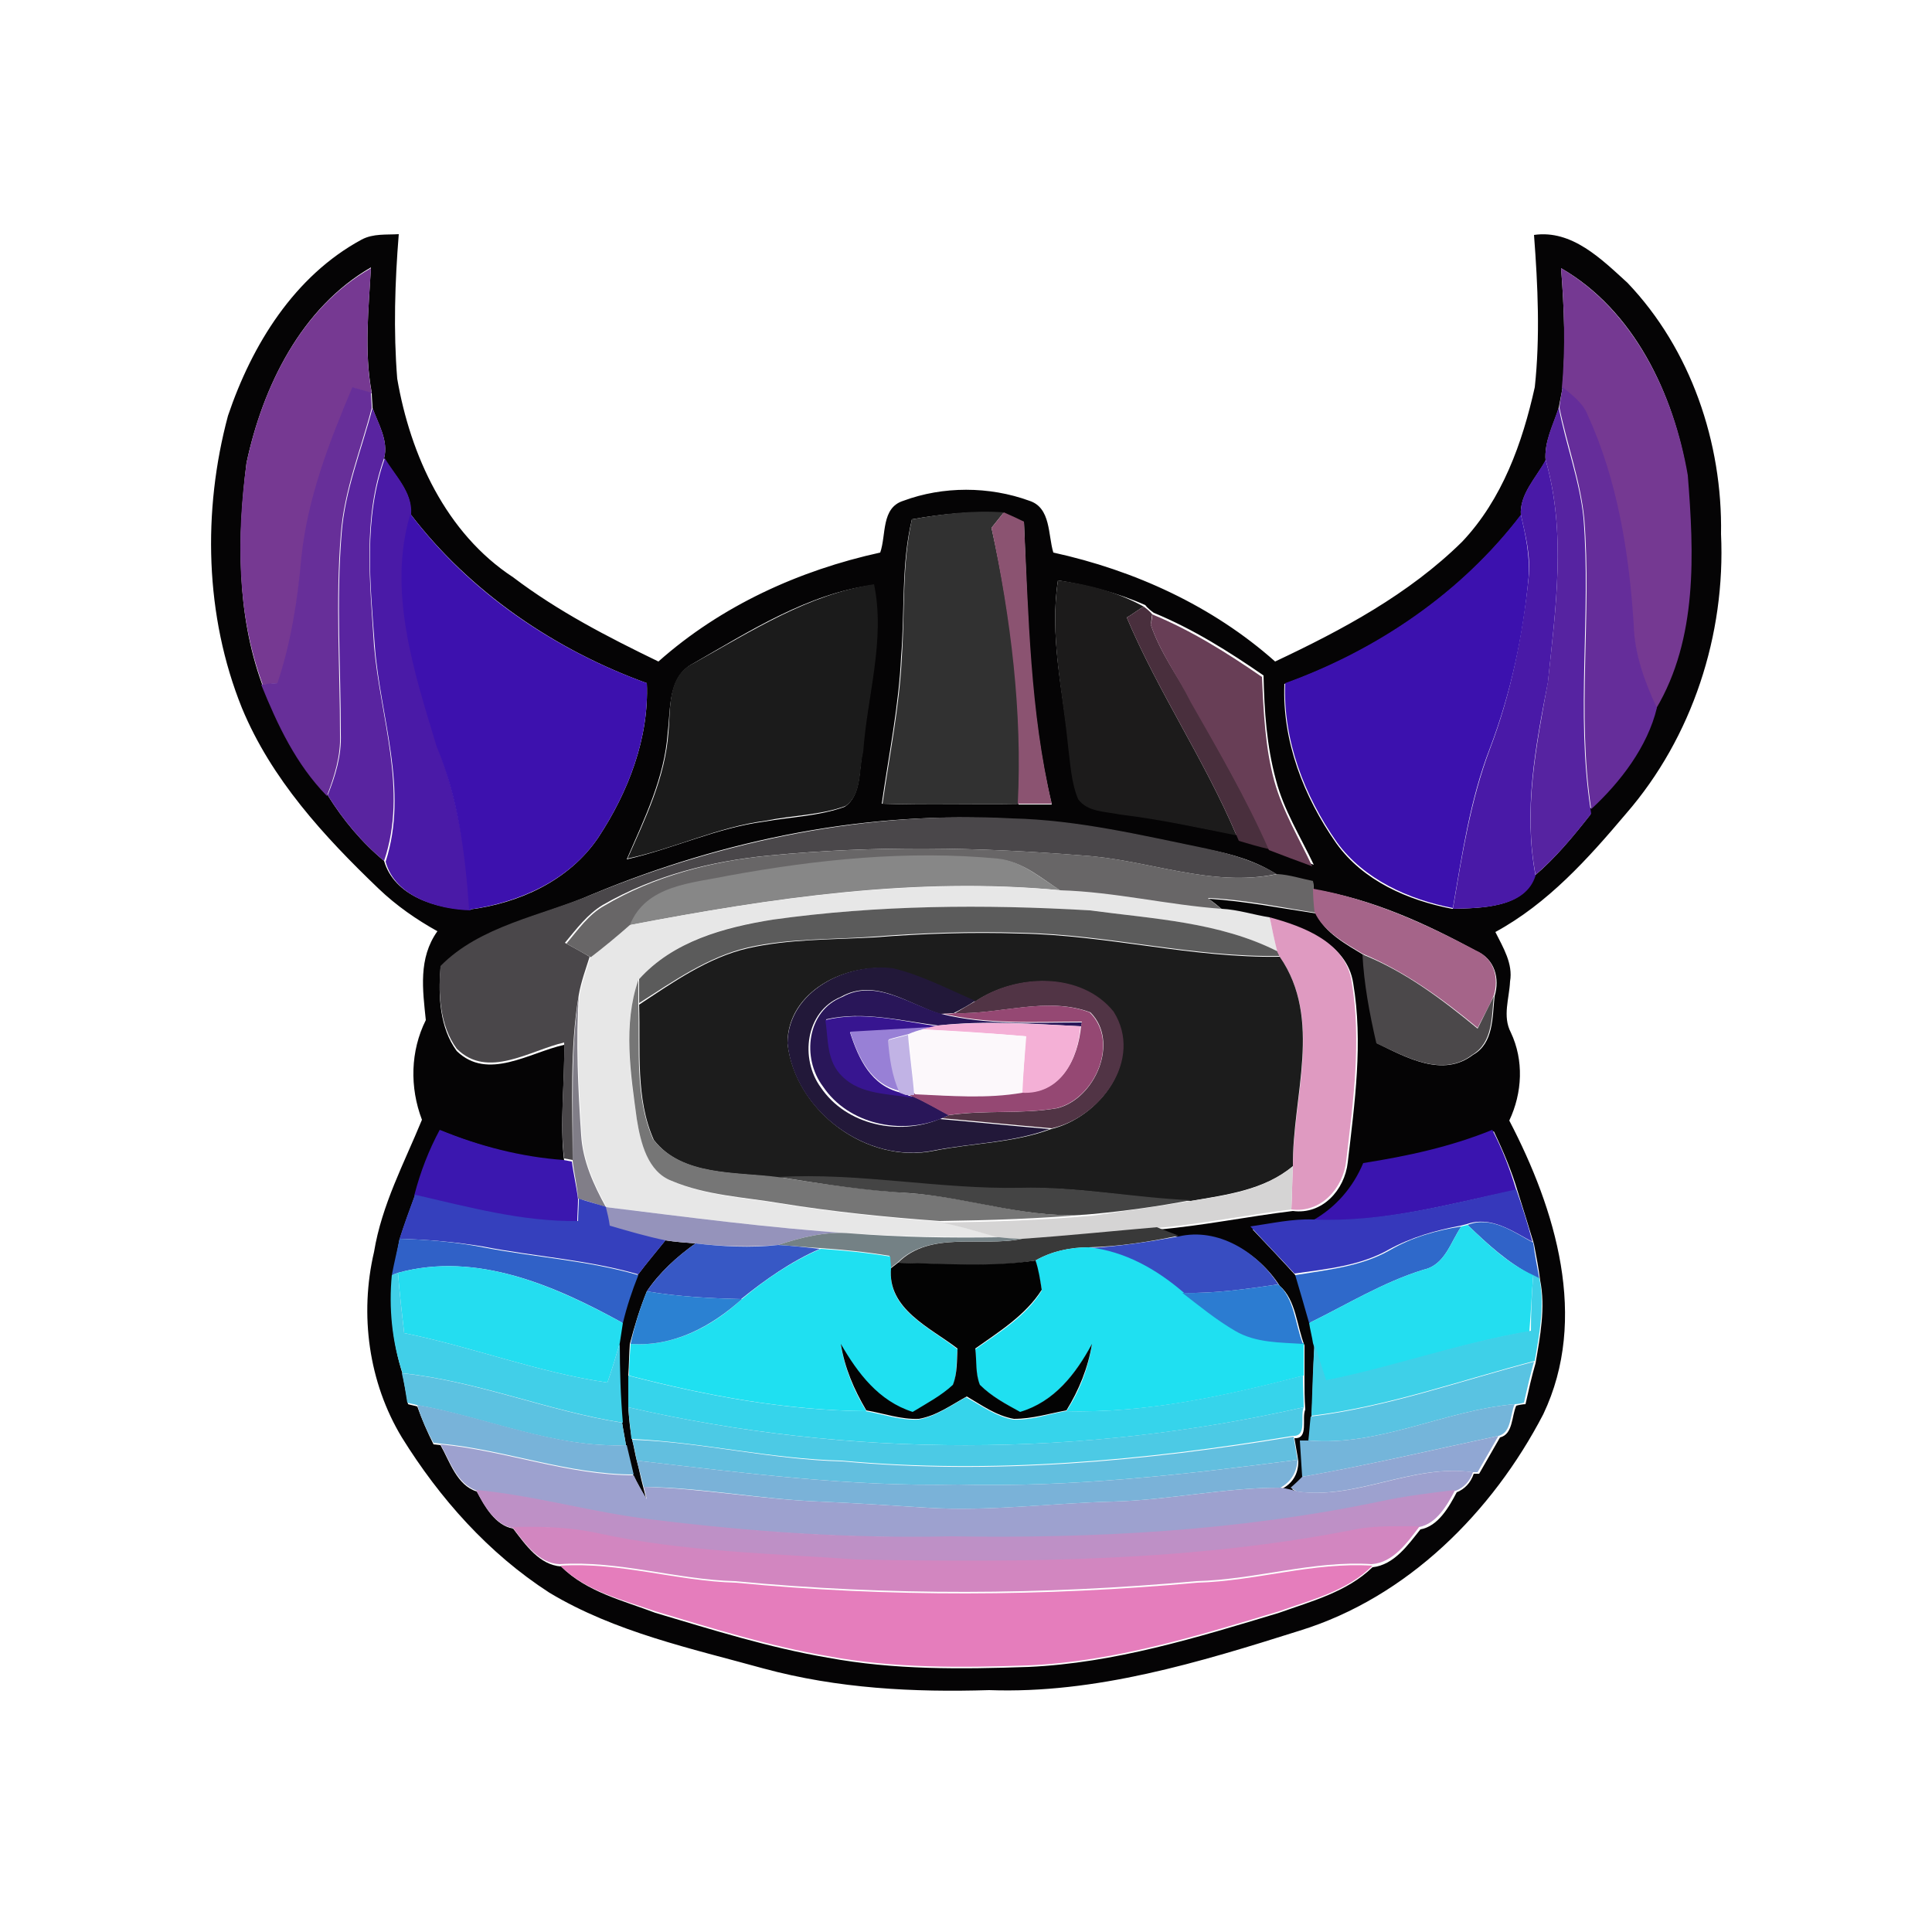 <?xml version="1.0" encoding="utf-8"?>
<!-- Generator: Adobe Illustrator 26.0.3, SVG Export Plug-In . SVG Version: 6.00 Build 0)  -->
<svg version="1.1" id="Layer_1" xmlns="http://www.w3.org/2000/svg" xmlns:xlink="http://www.w3.org/1999/xlink" x="0px" y="0px"
	 viewBox="0 0 250 250" style="enable-background:new 0 0 250 250;" xml:space="preserve">
<style type="text/css">
	.st0{fill:#050405;}
	.st1{fill:#763992;}
	.st2{fill:#753992;}
	.st3{fill:#672F99;}
	.st4{fill:#652D9A;}
	.st5{fill:#5924A0;}
	.st6{fill:#5623A1;}
	.st7{fill:#4A1AA7;}
	.st8{fill:#4919A7;}
	.st9{fill:#313131;}
	.st10{fill:#3D11AE;}
	.st11{fill:#8B5371;}
	.st12{fill:#3C11AE;}
	.st13{fill:#1C1B1B;}
	.st14{fill:#1B1B1B;}
	.st15{fill:#492F3D;}
	.st16{fill:#683E56;}
	.st17{fill:#4A474A;}
	.st18{fill:#686667;}
	.st19{fill:#878787;}
	.st20{fill:#E7E7E7;}
	.st21{fill:#A56489;}
	.st22{fill:#5B5B5B;}
	.st23{fill:#DF9AC1;}
	.st24{fill:#1C1C1C;}
	.st25{fill:#4B484A;}
	.st26{fill:#221839;}
	.st27{fill:#767676;}
	.st28{fill:#513445;}
	.st29{fill:#291659;}
	.st30{fill:#817E88;}
	.st31{fill:#954873;}
	.st32{fill:#371590;}
	.st33{fill:#9880D6;}
	.st34{fill:#F4B0D6;}
	.st35{fill:#C1B3E5;}
	.st36{fill:#FCF8FB;}
	.st37{fill:#3B17AF;}
	.st38{fill:#3A14AF;}
	.st39{fill:#D5D4D4;}
	.st40{fill:#444444;}
	.st41{fill:#3638BB;}
	.st42{fill:#3540BD;}
	.st43{fill:#9593BB;}
	.st44{fill:#3063C8;}
	.st45{fill:#393939;}
	.st46{fill:#2F69CA;}
	.st47{fill:#23DEF0;}
	.st48{fill:#3061C7;}
	.st49{fill:#748185;}
	.st50{fill:#384DC1;}
	.st51{fill:#3758C5;}
	.st52{fill:#1FE0F1;}
	.st53{fill:#24DDF0;}
	.st54{fill:#030303;}
	.st55{fill:#41CFE8;}
	.st56{fill:#3ED0E8;}
	.st57{fill:#2C7CD1;}
	.st58{fill:#2B81D2;}
	.st59{fill:#59C3E2;}
	.st60{fill:#5CC2E1;}
	.st61{fill:#36D4EB;}
	.st62{fill:#78B3D9;}
	.st63{fill:#4CCAE5;}
	.st64{fill:#74B5DA;}
	.st65{fill:#62BFDF;}
	.st66{fill:#90A7D3;}
	.st67{fill:#9DA1CF;}
	.st68{fill:#7AB2D8;}
	.st69{fill:#BE90C6;}
	.st70{fill:#D286C0;}
	.st71{fill:#E57DBC;}
</style>
<g id="_x23_050405ff">
	<path class="st0" d="M46.8,31c1.5-0.8,3.2-0.6,4.8-0.7c-0.5,6.2-0.7,12.5-0.2,18.7c1.7,9.9,6.3,20,15,25.7
		c5.8,4.4,12.2,7.7,18.8,10.9c8.1-7.2,18.2-11.8,28.7-14.1c0.8-2.3,0.1-5.8,3-6.7c5.1-1.9,11.1-1.9,16.3,0c2.8,0.9,2.4,4.4,3.1,6.7
		c10.5,2.3,20.6,6.9,28.7,14.1c8.7-4.1,17.3-8.7,24.2-15.5c5.2-5.5,7.8-12.8,9.4-20c0.7-6.5,0.4-13.1-0.1-19.7
		c4.9-0.7,8.7,3.1,12.1,6.2c8.2,8.6,12.3,20.7,12.1,32.5c0.6,13-3.7,26.3-12.3,36.2c-4.9,5.8-10.1,11.6-16.9,15.3
		c1,2,2.3,4.1,1.9,6.4c-0.1,2.2-1,4.5,0.1,6.6c1.7,3.6,1.5,7.8-0.2,11.4c6,11.5,10.3,25.6,4.4,38c-6.6,12.7-17.6,23.7-31.5,28
		c-13,4.1-26.4,8.2-40.2,7.7c-9.8,0.3-19.6-0.2-29.2-2.8c-9.4-2.6-19.2-4.7-27.7-9.8C63.2,201,56.9,193.9,52,186
		c-4.3-7.1-5.5-15.9-3.6-24c1-6.1,3.9-11.5,6.2-17.1c-1.6-4.2-1.5-8.9,0.5-12.9c-0.4-3.9-1-8,1.5-11.5c-2.7-1.5-5.3-3.3-7.6-5.5
		c-7.1-6.8-13.9-14.2-17.7-23.4c-4.8-11.9-5.1-25.5-1.8-37.8C32.6,44.6,38.1,35.7,46.8,31 M31.9,59.9c-1.2,9.5-1.3,19.5,2,28.6
		c2.2,5.2,4.6,10.3,8.5,14.4c2,3.2,4.4,6.1,7.3,8.5c1.3,4.5,6.7,6.2,11,6.3c6.4-0.8,12.9-3.7,16.7-9.3c3.9-5.9,6.6-12.9,6.3-20
		c-11.9-4.3-22.9-11.8-30.6-21.9c0.3-2.8-2.1-5-3.4-7.2c0.6-2.3-0.8-4.5-1.5-6.5c0-0.5-0.1-1.5-0.1-2c-1-5.4-0.4-10.8-0.1-16.2
		C39,39.8,34,50,31.9,59.9 M202,34.7c0.4,5.1,0.6,10.3,0.2,15.4c-0.1,0.7-0.4,2-0.5,2.7c-0.7,2.2-1.9,4.4-1.7,6.8
		c-1.2,2.2-3.4,4.4-3.2,7.1c-7.7,10.1-18.6,17.5-30.6,21.8c-0.3,7.4,2.5,14.6,6.7,20.6c3.5,4.9,9.3,7.4,15,8.5
		c3.7-0.1,9.4-0.1,10.7-4.3c2.7-2.3,5-5.1,7.2-7.9l-0.1-0.7c3.9-3.5,7.4-8,8.5-13.1c5.3-9.1,4.9-20.1,4.1-30.2
		C216.6,51,211.4,40.1,202,34.7 M118,67.2c-1.4,5.8-0.9,11.8-1.4,17.8c-0.3,6.4-1.6,12.7-2.5,19c5.9,0.2,11.7,0,17.6,0.1
		c1.5,0,2.9,0,4.4,0c-2.9-12-3.1-24.3-3.6-36.5c-0.7-0.3-2-0.9-2.6-1.2C125.9,66.1,121.9,66.5,118,67.2 M136.9,75.1
		c-1.1,7.1,0.6,14.2,1.4,21.3c0.3,2.3,0.4,4.7,1.3,6.9c1.2,1.7,3.5,1.6,5.4,2c5.1,0.6,10.1,1.8,15.1,2.7l0.3,0.7
		c1.3,0.4,2.6,0.7,4,1.1c1.9,0.7,3.7,1.4,5.6,2.1c-1.7-3.6-3.9-7.1-4.9-11c-1.2-4.4-1.5-8.9-1.6-13.5c-4.5-3.1-9.1-6-14.2-8.1
		c-0.3-0.2-0.9-0.7-1.1-1C144.6,76.7,140.7,75.7,136.9,75.1 M89.8,85.8c-3.4,1.7-3,5.8-3.4,9c-0.4,5.8-3,11.1-5.3,16.4
		c6.1-1.4,11.7-4.1,17.9-4.9c3.4-0.6,7-0.7,10.3-1.9c2.2-1.5,1.8-4.7,2.3-7c0.5-7.2,2.9-14.5,1.4-21.7
		C104.6,76.8,97.1,81.6,89.8,85.8 M76.7,115.7c-6.6,2.9-14.5,4.1-19.7,9.6c-0.3,3.6-0.1,7.7,2.1,10.7c4,3.9,9.4,0.2,13.9-0.8
		c0.1,5-0.6,10,0,15c-5.5-0.4-10.9-1.8-16-3.9c-1.5,2.6-2.5,5.5-3.3,8.4c-0.7,1.9-1.4,3.8-2,5.7c-0.3,1.6-0.6,3.1-0.9,4.7
		c-0.4,4.3,0,8.6,1.3,12.7c0.2,1.3,0.5,2.6,0.7,3.9c0.3,0.1,0.9,0.2,1.2,0.3c0.6,1.7,1.3,3.3,2.1,4.9l0.9,0.1c1.2,2.1,2.1,5.2,4.7,6
		c1,1.9,2.4,4.4,4.7,4.8c1.6,2.1,3.4,4.7,6.2,4.9c3.3,3.3,8,4.4,12.2,6c7.4,2.2,14.7,4.5,22.3,5.8c8.6,1.6,17.3,1.5,26,1.2
		c11.1-0.5,21.8-3.8,32.4-7c4.2-1.5,8.8-2.7,12.1-5.9c2.8-0.3,4.6-2.9,6.2-4.9c2.3-0.4,3.7-2.9,4.7-4.8c1-0.4,1.8-1.2,2.2-2.4l0.7,0
		c0.9-1.6,1.8-3.1,2.7-4.7c1.7-0.4,1.5-2.8,2.1-4.1c0.3-0.1,0.9-0.2,1.2-0.2c0.4-1.8,0.8-3.6,1.3-5.3c0.6-3.5,1.3-7.2,0.6-10.7
		c-0.2-1.6-0.5-3.1-0.8-4.7c-0.7-2.3-1.4-4.6-2.1-6.8c-0.8-2.7-1.9-5.3-3.1-7.8c-5.4,2.2-11,3.5-16.7,4.3c-1.3,3.1-3.5,5.7-6.5,7.3
		c-2.7-0.1-5.3,0.6-8,1.1c1.9,2,3.8,4,5.7,6.1c0.6,2.1,1.2,4.1,1.8,6.2c0.1,0.6,0.4,1.9,0.5,2.6c-0.2,3.2-0.2,6.3-0.4,9.5
		c-0.1,0.8-0.2,2.4-0.3,3.2l-1.1-0.1c0.1,1.6,0.2,3.2,0.3,4.7c-0.3,0.3-1,1-1.4,1.4l0.8,0.5c-0.7-0.2-1.5-0.4-2.2-0.5
		c1.4-0.7,2.2-1.9,2.2-3.6c-0.1-0.8-0.4-2.3-0.5-3c1.9,0.1,0.9-2.6,1.4-3.7c-0.1-1.4-0.1-2.8-0.1-4.1c0-1.4,0-2.8,0-4.2
		c-1-2.5-1.1-5.9-3.2-7.7c-2.7-4.2-7.8-7.4-12.9-6.2c-0.7-0.3-2.1-0.8-2.8-1.1c5.8-0.5,11.6-1.7,17.4-2.4c3.8,0.5,6.7-2.7,7.1-6.3
		c0.9-7.7,2-15.5,0.7-23.2c-0.8-5.1-6.3-7.1-10.6-8.3c-2.1-0.3-4.1-1-6.2-1.1c-0.6-0.5-1.2-1-1.9-1.5c4.7,0.3,9.2,1.2,13.9,1.9
		c1.1,2.5,3.9,4,6.2,5.4c0.2,3.8,1,7.6,1.7,11.4c3.7,1.8,8.5,4.5,12.4,1.5c2.7-1.5,2.5-4.9,2.8-7.6c0.7-2.3,0-4.8-2.3-5.8
		c-6.6-3.6-13.6-6.8-21.1-8l-0.1-1c-1.5-0.3-3.1-0.8-4.6-0.9c-2.8-1.8-5.9-2.7-9.1-3.3c-8.3-1.7-16.6-3.7-25.1-3.9
		C112.4,104.8,93.8,108.6,76.7,115.7z"/>
	<path class="st0" d="M86.1,160.5c1.3,0.2,2.6,0.3,3.9,0.4c-2.4,1.7-4.7,3.8-6.3,6.2c-0.9,2.2-1.6,4.5-2.2,6.8
		c-0.1,1.3-0.1,2.7-0.2,4.1c0,1.4,0,2.8,0,4.1c0.1,1.4,0.2,2.8,0.5,4.2c0.2,0.7,0.4,2,0.6,2.7c0.3,1.1,0.5,2.2,0.8,3.3
		c0.1,0.4,0.3,1.2,0.4,1.6c-0.6-1-1.2-2.1-1.7-3.1c-0.3-1.2-0.6-2.5-0.9-3.8c-0.1-0.7-0.4-2.2-0.5-2.9c-0.3-3.4-0.4-6.9-0.4-10.3
		c0.1-0.6,0.3-2,0.4-2.6c0.5-2.1,1.2-4.2,2-6.2C83.7,163.4,84.9,162,86.1,160.5z"/>
</g>
<g id="_x23_763992ff">
	<path class="st1" d="M31.9,59.9C34,50,39,39.8,48,34.7c-0.3,5.4-0.9,10.8,0.1,16.2c-0.6-0.2-1.8-0.5-2.4-0.7c-3,7-5.8,14.3-6.6,22
		c-0.6,5.5-1.3,11-3,16.2c-0.5,0-1.6,0.2-2.1,0.2C30.6,79.4,30.6,69.4,31.9,59.9z"/>
</g>
<g id="_x23_753992ff">
	<path class="st2" d="M202,34.7c9.4,5.5,14.6,16.3,16.4,26.8c0.8,10.1,1.3,21.1-4.1,30.2c-1.6-3.4-2.8-7-3-10.8
		c-0.6-9.3-2.1-18.6-6-27.2c-0.6-1.5-1.9-2.5-3.2-3.5C202.6,44.9,202.4,39.8,202,34.7z"/>
</g>
<g id="_x23_672f99ff">
	<path class="st3" d="M39,72.1c0.8-7.7,3.6-14.9,6.6-22c0.6,0.2,1.8,0.5,2.4,0.7c0,0.5,0.1,1.5,0.1,2c-1.4,5.4-3.6,10.7-4,16.4
		c-0.7,8.6-0.1,17.3-0.1,25.9c0.1,2.7-0.7,5.3-1.7,7.9c-4-4.1-6.4-9.2-8.5-14.4c0.5-0.1,1.6-0.2,2.1-0.2C37.7,83,38.5,77.6,39,72.1z
		"/>
</g>
<g id="_x23_652d9aff">
	<path class="st4" d="M202.2,50.1c1.2,1,2.6,2,3.2,3.5c3.9,8.5,5.4,17.9,6,27.2c0.1,3.8,1.4,7.4,3,10.8c-1.2,5-4.7,9.6-8.5,13.1
		c-1.9-12.5,0.1-25.1-0.9-37.6c-0.5-4.9-2.2-9.5-3.2-14.3C201.8,52.1,202.1,50.8,202.2,50.1z"/>
</g>
<g id="_x23_5924a0ff">
	<path class="st5" d="M48.2,52.8c0.8,2.1,2.1,4.3,1.5,6.5c-2.8,7.8-1.8,16.2-1.3,24.3c0.8,9.2,4.4,18.7,1.3,27.8
		c-2.9-2.4-5.3-5.3-7.3-8.5c1-2.5,1.8-5.1,1.7-7.9c0-8.6-0.6-17.3,0.1-25.9C44.6,63.5,46.8,58.2,48.2,52.8z"/>
</g>
<g id="_x23_5623a1ff">
	<path class="st6" d="M200,59.5c-0.2-2.4,1-4.6,1.7-6.8c0.9,4.8,2.7,9.4,3.2,14.3c1,12.5-1,25.1,0.9,37.6l0.1,0.7
		c-2.2,2.8-4.5,5.6-7.2,7.9c-1.6-8.4,0.1-16.7,1.6-25C201.3,78.8,202.7,68.9,200,59.5z"/>
</g>
<g id="_x23_4a1aa7ff">
	<path class="st7" d="M48.5,83.6c-0.6-8.1-1.5-16.5,1.3-24.3c1.3,2.2,3.6,4.4,3.4,7.2c-3,10,0.5,20.4,3.4,30.1
		c2.7,6.7,3.7,14,4.3,21.2c-4.3-0.1-9.8-1.8-11-6.3C52.9,102.2,49.2,92.8,48.5,83.6z"/>
</g>
<g id="_x23_4919a7ff">
	<path class="st8" d="M196.8,66.6c-0.2-2.7,2-4.8,3.2-7.1c2.7,9.4,1.3,19.2,0.3,28.8c-1.6,8.2-3.2,16.6-1.6,25
		c-1.3,4.2-7,4.2-10.7,4.3c1.2-7,2.3-14.1,4.8-20.7c2.7-7.1,4.2-14.6,5-22.1C198.1,71.9,197.4,69.3,196.8,66.6z"/>
</g>
<g id="_x23_313131ff">
	<path class="st9" d="M118,67.2c3.9-0.7,7.9-1.2,11.9-0.9c-0.4,0.5-1.2,1.5-1.6,2c2.6,11.7,4.1,23.8,3.5,35.8
		c-5.9-0.1-11.7,0.1-17.6-0.1c0.9-6.3,2.2-12.6,2.5-19C117.1,79.1,116.7,73.1,118,67.2z"/>
</g>
<g id="_x23_3d11aeff">
	<path class="st10" d="M56.5,96.6c-2.9-9.6-6.4-20.1-3.4-30.1c7.7,10.2,18.7,17.6,30.6,21.9c0.3,7.1-2.4,14.1-6.3,20
		c-3.7,5.5-10.2,8.4-16.7,9.3C60.2,110.5,59.3,103.3,56.5,96.6z"/>
</g>
<g id="_x23_8b5371ff">
	<path class="st11" d="M128.3,68.3c0.4-0.5,1.2-1.5,1.6-2c0.7,0.3,2,0.9,2.6,1.2c0.6,12.2,0.8,24.6,3.6,36.5c-1.5,0-2.9,0-4.4,0
		C132.3,92.1,130.8,80.1,128.3,68.3z"/>
</g>
<g id="_x23_3c11aeff">
	<path class="st12" d="M196.8,66.6c0.6,2.6,1.2,5.3,1,8.1c-0.7,7.5-2.3,15-5,22.1c-2.6,6.7-3.6,13.8-4.8,20.7
		c-5.7-1.1-11.5-3.7-15-8.5c-4.2-6-7-13.2-6.7-20.6C178.2,84.1,189.1,76.7,196.8,66.6z"/>
</g>
<g id="_x23_1c1b1bff">
	<path class="st13" d="M136.9,75.1c3.9,0.5,7.7,1.5,11.1,3.4c-0.6,0.3-1.6,1.1-2.2,1.4c4.1,9.7,10.1,18.5,14.2,28.2
		c-5-1-10-2.1-15.1-2.7c-1.8-0.4-4.2-0.3-5.4-2c-0.9-2.2-1-4.6-1.3-6.9C137.5,89.4,135.8,82.3,136.9,75.1z"/>
</g>
<g id="_x23_1b1b1bff">
	<path class="st14" d="M89.8,85.8c7.4-4.1,14.8-8.9,23.3-10.2c1.5,7.2-0.9,14.5-1.4,21.7c-0.6,2.3-0.1,5.5-2.3,7
		c-3.3,1.2-6.9,1.2-10.3,1.9c-6.2,0.8-11.8,3.6-17.9,4.9c2.3-5.2,4.9-10.5,5.3-16.4C86.8,91.6,86.3,87.4,89.8,85.8z"/>
</g>
<g id="_x23_492f3dff">
	<path class="st15" d="M145.8,79.9c0.6-0.3,1.6-1.1,2.2-1.4c0.3,0.2,0.9,0.7,1.1,1c-0.1,0.3-0.1,1-0.2,1.3c1.2,3.6,3.5,6.7,5.3,10
		c3.5,6.3,7.1,12.5,10.1,19.1c-1.3-0.3-2.7-0.7-4-1.1l-0.3-0.7C155.9,98.4,149.9,89.6,145.8,79.9z"/>
</g>
<g id="_x23_683e56ff">
	<path class="st16" d="M148.9,80.8c0.1-0.3,0.2-1,0.2-1.3c5.1,2.1,9.7,5,14.2,8.1c0.2,4.5,0.4,9.1,1.6,13.5c1.1,3.9,3.2,7.4,4.9,11
		c-1.9-0.7-3.8-1.4-5.6-2.1c-2.9-6.6-6.5-12.8-10.1-19.1C152.4,87.5,150.1,84.4,148.9,80.8z"/>
</g>
<g id="_x23_4a474aff">
	<path class="st17" d="M76.7,115.7c17.2-7,35.8-10.8,54.3-9.8c8.5,0.2,16.8,2.2,25.1,3.9c3.2,0.7,6.3,1.6,9.1,3.3
		c-8.5,1.8-16.7-1.9-25.2-2.4c-13.4-1.1-27-1.3-40.4,0c-7.5,0.7-15,2.6-21.6,6.4c-2,1.2-3.4,3.1-4.9,4.9c1.1,0.6,2.2,1.2,3.2,1.8
		c-0.5,1.6-1.1,3.2-1.4,4.9c-1.2,7.1-0.8,14.3-0.8,21.4l-1.1-0.2c-0.6-5,0.1-10,0-15c-4.4,1-9.9,4.8-13.9,0.8
		c-2.2-3-2.4-7.1-2.1-10.7C62.1,119.8,70,118.5,76.7,115.7z"/>
</g>
<g id="_x23_686667ff">
	<path class="st18" d="M99.7,110.7c13.4-1.3,27-1.1,40.4,0c8.4,0.5,16.6,4.2,25.2,2.4c1.6,0.1,3.1,0.6,4.6,0.9l0.1,1
		c0,0.8,0.1,2.3,0.2,3.1c-4.6-0.7-9.2-1.7-13.9-1.9c0.6,0.5,1.2,1,1.9,1.5c-7-0.5-13.9-2.2-20.9-2.4c-2.5-1.6-4.9-3.8-8.1-4.1
		c-11.7-1.1-23.4,0.1-34.8,2.2c-4.7,0.9-10.7,1.2-12.8,6.3c-1.7,1.5-3.4,2.9-5.1,4.2c-1.1-0.6-2.1-1.2-3.2-1.8
		c1.5-1.8,2.9-3.8,4.9-4.9C84.6,113.4,92.1,111.4,99.7,110.7z"/>
</g>
<g id="_x23_878787ff">
	<path class="st19" d="M94.3,113.3c11.5-2.1,23.2-3.3,34.8-2.2c3.1,0.3,5.5,2.5,8.1,4.1c-18.7-1.8-37.4,1-55.7,4.5
		C83.6,114.5,89.5,114.3,94.3,113.3z"/>
</g>
<g id="_x23_e7e7e7ff">
	<path class="st20" d="M81.5,119.7c18.3-3.5,37-6.2,55.7-4.5c7,0.2,13.9,1.9,20.9,2.4c2.1,0.1,4.2,0.8,6.2,1.1c0.3,1.5,0.6,3,1,4.4
		c-7.5-3.8-16.1-4.2-24.3-5.3c-13.7-0.8-27.4-0.7-41,1.2c-6.3,0.9-13,2.8-17.4,7.8c-2,5.8-1.1,12-0.2,18c0.5,3.1,1.4,6.8,4.7,8.1
		c4.5,1.9,9.4,2.1,14.1,2.9c6.8,1.1,13.7,1.8,20.6,2.3c2.6,0.6,5.1,1.4,7.6,2c-6.4,0-12.8-0.1-19.2-0.5c-10.6-0.7-21.2-2.1-31.7-3.4
		c-1.6-2.9-3-6-3.2-9.3c-0.4-6-0.7-12.1-0.3-18.1c0.3-1.7,0.9-3.3,1.4-4.9C78.1,122.6,79.8,121.2,81.5,119.7z"/>
</g>
<g id="_x23_a56489ff">
	<path class="st21" d="M169.9,115c7.4,1.3,14.5,4.5,21.1,8c2.3,1,3,3.5,2.3,5.8c-0.6,1.4-1.4,2.8-2.1,4.2c-4.6-3.8-9.4-7.3-14.9-9.6
		c-2.3-1.4-5.1-2.9-6.2-5.4C170,117.3,169.9,115.8,169.9,115z"/>
</g>
<g id="_x23_5b5b5bff">
	<path class="st22" d="M100,119c13.6-1.9,27.3-2,41-1.2c8.2,1.1,16.8,1.5,24.3,5.3l0.3,0.6c-11.3,0.2-22.3-2.8-33.6-3
		c-6.3-0.2-12.6,0-18.9,0.5c-5.4,0.4-11,0.2-16.3,1.4c-5.2,1.2-9.7,4.4-14.1,7.2c0-0.8,0-2.3,0-3.1C87.1,121.8,93.7,120,100,119z"/>
</g>
<g id="_x23_df9ac1ff">
	<path class="st23" d="M164.3,118.7c4.4,1.2,9.8,3.2,10.6,8.3c1.3,7.7,0.2,15.5-0.7,23.2c-0.4,3.6-3.3,6.8-7.1,6.3
		c0.1-1.9,0.1-3.7,0.2-5.6c0-9,3.9-19-1.7-27.1l-0.3-0.6C164.9,121.7,164.6,120.2,164.3,118.7z"/>
</g>
<g id="_x23_1c1c1cff">
	<path class="st24" d="M96.8,122.7c5.3-1.2,10.9-1.1,16.3-1.4c6.3-0.5,12.6-0.7,18.9-0.5c11.3,0.2,22.3,3.2,33.6,3
		c5.6,8.1,1.6,18.1,1.7,27.1c-3.7,3.1-8.6,3.7-13.2,4.5c-7.4-0.3-14.7-1.9-22.1-1.6c-10.5,0.3-20.8-2-31.3-1.4
		c-5.4-0.8-12.4-0.1-16.1-4.9c-2.4-5.4-1.7-11.6-1.9-17.5C87.1,127.1,91.6,123.9,96.8,122.7 M101.9,135c1,8.8,10.3,15.7,19,13.9
		c5-1,10.3-1,15.1-2.8c6.3-1.5,11.9-8.9,8-15.1c-4.2-5.3-12.6-4.9-17.8-1.4c-3.5-1.4-6.9-3.3-10.6-4.2
		C109.6,124.5,101.9,128.2,101.9,135z"/>
</g>
<g id="_x23_4b484aff">
	<path class="st25" d="M176.3,123.5c5.5,2.2,10.3,5.8,14.9,9.6c0.7-1.4,1.4-2.8,2.1-4.2c-0.3,2.7-0.1,6-2.8,7.6
		c-3.9,3-8.7,0.2-12.4-1.5C177.2,131.1,176.5,127.3,176.3,123.5z"/>
</g>
<g id="_x23_221839ff">
	<path class="st26" d="M101.9,135c0.1-6.8,7.7-10.5,13.7-9.7c3.7,0.9,7.1,2.7,10.6,4.2c-0.9,0.6-1.8,1.1-2.8,1.6
		c-0.4,0-1.3,0.1-1.8,0.1c-4.1-1.3-8.4-4.7-12.8-2.2c-4.6,1.9-5.3,8-2.6,11.7c3.3,4.9,10.1,6.3,15.4,4.1c4.7,0.4,9.5,0.9,14.2,1.3
		c-4.9,1.8-10.1,1.8-15.1,2.8C112.2,150.6,102.8,143.8,101.9,135z"/>
</g>
<g id="_x23_767676ff">
	<path class="st27" d="M82.4,144.8c-0.8-5.9-1.8-12.2,0.2-18c0,0.8,0,2.3,0,3.1c0.2,5.8-0.5,12,1.9,17.5c3.7,4.8,10.7,4.2,16.1,4.9
		c5.7,0.9,11.4,1.7,17.1,2.1c7.9,0.5,15.5,3.5,23.5,2.7c-6.5,0.6-13,0.8-19.6,0.9c-6.9-0.5-13.8-1.2-20.6-2.3
		c-4.7-0.8-9.6-1-14.1-2.9C83.8,151.6,82.9,147.9,82.4,144.8z"/>
</g>
<g id="_x23_513445ff">
	<path class="st28" d="M126.3,129.5c5.2-3.5,13.6-3.8,17.8,1.4c3.9,6.2-1.7,13.7-8,15.1c-4.7-0.4-9.5-0.9-14.2-1.3l0.9-0.4
		c4.7-0.7,9.4-0.1,14-0.9c4.9-1.2,8.1-8.6,4.3-12.4c-5.6-2.1-11.7,0.3-17.5,0.1C124.4,130.6,125.3,130.1,126.3,129.5z"/>
</g>
<g id="_x23_291659ff">
	<path class="st29" d="M109,129c4.3-2.4,8.7,1,12.8,2.2c6,1.5,12.2,1.1,18.2,1.1l-0.1,0.5c-6.1-0.3-12.3-0.8-18.5-0.1
		c-4.8-0.6-9.7-1.9-14.5-0.8c0.4,2.4,0.1,5.4,2.1,7.2c2.4,2.4,6.1,2.2,9.2,2.8c1.6,0.7,3.1,1.6,4.6,2.4l-0.9,0.4
		c-5.3,2.2-12.1,0.8-15.4-4.1C103.7,136.9,104.4,130.8,109,129z"/>
</g>
<g id="_x23_817e88ff">
	<path class="st30" d="M74.1,150.2c0.1-7.1-0.3-14.3,0.8-21.4c-0.4,6-0.1,12.1,0.3,18.1c0.2,3.3,1.6,6.4,3.2,9.3
		c-1.2-0.4-2.4-0.8-3.6-1.1C74.7,153.5,74.3,151.9,74.1,150.2z"/>
</g>
<g id="_x23_954873ff">
	<path class="st31" d="M123.5,131.1c5.8,0.2,11.9-2.2,17.5-0.1c3.9,3.8,0.7,11.2-4.3,12.4c-4.6,0.8-9.4,0.2-14,0.9
		c-1.5-0.8-3-1.7-4.6-2.4l-0.8-0.4l1.1,0c4.6,0.3,9.3,0.6,13.9-0.2c5,0.3,7.2-4.3,7.6-8.6l0.1-0.5c-6.1,0-12.3,0.4-18.2-1.1
		C122.2,131.2,123.1,131.2,123.5,131.1z"/>
</g>
<g id="_x23_371590ff">
	<path class="st32" d="M106.8,132c4.8-1.2,9.7,0.1,14.5,0.8l-0.9,0.2c-3.5,0.2-7,0.4-10.4,0.6c1.1,3.4,2.7,6.9,6.6,7.8l0.8,0.3
		l0.8,0.4c-3.1-0.6-6.8-0.4-9.2-2.8C106.9,137.3,107.2,134.4,106.8,132z"/>
</g>
<g id="_x23_9880d6ff">
	<path class="st33" d="M110,133.5c3.5-0.2,7-0.4,10.4-0.6l-1,0.3c-0.5,0.1-1.4,0.4-1.8,0.6c-0.7,0.2-2,0.5-2.6,0.7
		c0.2,2.3,0.5,4.6,1.6,6.7C112.7,140.4,111.1,136.9,110,133.5z"/>
</g>
<g id="_x23_f4b0d6ff">
	<path class="st34" d="M120.4,132.9l0.9-0.2c6.2-0.6,12.4-0.2,18.5,0.1c-0.3,4.3-2.6,8.9-7.6,8.6c0.2-2.4,0.4-4.8,0.5-7.3
		c-4.5-0.4-9-0.7-13.4-0.9L120.4,132.9z"/>
</g>
<g id="_x23_c1b3e5ff">
	<path class="st35" d="M114.9,134.6c0.6-0.2,2-0.5,2.6-0.7c0.2,2.6,0.6,5.2,0.8,7.8l-1.1,0l-0.8-0.3
		C115.4,139.2,115.1,136.9,114.9,134.6z"/>
</g>
<g id="_x23_fcf8fbff">
	<path class="st36" d="M117.6,133.8c0.5-0.1,1.4-0.4,1.8-0.6c4.5,0.3,9,0.5,13.4,0.9c-0.2,2.4-0.4,4.8-0.5,7.3
		c-4.6,0.8-9.3,0.4-13.9,0.2C118.1,139.1,117.8,136.4,117.6,133.8z"/>
</g>
<g id="_x23_3b17afff">
	<path class="st37" d="M56.9,146.2c5.1,2.1,10.5,3.5,16,3.9l1.1,0.2c0.2,1.6,0.6,3.2,0.8,4.9c0,0.7-0.1,2.2-0.1,2.9
		c-7.2,0.1-14.2-1.9-21.1-3.4C54.4,151.6,55.5,148.8,56.9,146.2z"/>
</g>
<g id="_x23_3a14afff">
	<path class="st38" d="M176.4,150.5c5.7-0.9,11.3-2.1,16.7-4.3c1.3,2.5,2.3,5.1,3.1,7.8c-8.7,1.8-17.4,4.3-26.3,3.9
		C172.9,156.2,175.1,153.6,176.4,150.5z"/>
</g>
<g id="_x23_d5d4d4ff">
	<path class="st39" d="M154.1,155.4c4.6-0.7,9.5-1.4,13.2-4.5c-0.1,1.9-0.1,3.7-0.2,5.6c-5.8,0.7-11.6,1.9-17.4,2.4
		c-5.8,0.5-11.6,1.1-17.4,1.5c-0.7-0.1-2.2-0.2-2.9-0.2c-2.5-0.7-5-1.5-7.6-2c6.5-0.1,13.1-0.3,19.6-0.9
		C145.6,156.7,149.9,156.1,154.1,155.4z"/>
</g>
<g id="_x23_444444ff">
	<path class="st40" d="M100.7,152.3c10.5-0.6,20.8,1.6,31.3,1.4c7.4-0.2,14.8,1.3,22.1,1.6c-4.2,0.8-8.5,1.4-12.8,1.8
		c-8,0.8-15.6-2.1-23.5-2.7C112.1,154.1,106.4,153.2,100.7,152.3z"/>
</g>
<g id="_x23_3638bbff">
	<path class="st41" d="M169.9,157.8c9,0.4,17.7-2,26.3-3.9c0.8,2.3,1.5,4.5,2.1,6.8c-2.6-1.4-5.4-3.4-8.5-2.3l-0.8,0.2
		c-3.2,0.6-6.4,1.5-9.3,3.1c-3.7,2.1-8,2.5-12.2,3.1c-1.9-2.1-3.8-4-5.7-6.1C164.6,158.3,167.2,157.7,169.9,157.8z"/>
</g>
<g id="_x23_3540bdff">
	<path class="st42" d="M51.7,160.3c0.6-1.9,1.3-3.8,2-5.7c7,1.6,13.9,3.5,21.1,3.4c0-0.7,0.1-2.1,0.1-2.9c1.2,0.4,2.4,0.7,3.6,1.1
		c0.2,0.8,0.4,1.5,0.5,2.3c2.4,0.7,4.7,1.4,7.2,1.9c-1.2,1.5-2.4,2.9-3.6,4.5c-6.6-1.9-13.4-2.3-20.1-3.6
		C58.9,160.7,55.3,160.4,51.7,160.3z"/>
</g>
<g id="_x23_9593bbff">
	<path class="st43" d="M78.4,156.2c10.6,1.3,21.1,2.7,31.7,3.4c-3.2-0.3-6.4,0.5-9.4,1.5c-3.6,0.3-7.2,0.2-10.7-0.2
		c-1.3-0.1-2.6-0.2-3.9-0.4c-2.4-0.5-4.8-1.2-7.2-1.9C78.8,157.8,78.6,157,78.4,156.2z"/>
</g>
<g id="_x23_3063c8ff">
	<path class="st44" d="M189.9,158.5c3.1-1.2,5.9,0.9,8.5,2.3c0.2,1.6,0.5,3.1,0.8,4.7l-0.8-0.4C195.1,163.4,192.5,161,189.9,158.5z"
		/>
</g>
<g id="_x23_393939ff">
	<path class="st45" d="M132.3,160.3c5.8-0.4,11.6-1,17.4-1.5c0.7,0.3,2.1,0.8,2.8,1.1c-3.8,0.8-7.7,1.4-11.6,1.5
		c-2.4,0-4.8,0.5-6.9,1.7c-5.9,1-11.9,0.5-17.8,0.3C120.4,159.2,126.9,161.4,132.3,160.3z"/>
</g>
<g id="_x23_2f69caff">
	<path class="st46" d="M179.8,161.8c2.9-1.7,6.1-2.6,9.3-3.1c-1.4,2-2.1,5-4.9,5.6c-5.2,1.6-9.9,4.5-14.8,6.9
		c-0.6-2.1-1.2-4.2-1.8-6.2C171.8,164.3,176.1,163.9,179.8,161.8z"/>
</g>
<g id="_x23_23def0ff">
	<path class="st47" d="M189.1,158.7l0.8-0.2c2.6,2.5,5.2,5,8.5,6.5c-0.2,2.4-0.3,4.8-0.5,7.3c-9,1.5-17.6,4.7-26.5,6.4
		c-0.5-1.6-1-3.3-1.5-4.9c-0.1-0.7-0.4-1.9-0.5-2.6c4.9-2.4,9.6-5.3,14.8-6.9C187,163.7,187.7,160.7,189.1,158.7z"/>
</g>
<g id="_x23_3061c7ff">
	<path class="st48" d="M51.7,160.3c3.6,0.1,7.2,0.4,10.8,1.1c6.7,1.3,13.6,1.7,20.1,3.6c-0.8,2-1.5,4.1-2,6.2
		c-8.7-4.8-18.9-9.3-29.1-6.5l-0.8,0.3C51,163.4,51.4,161.8,51.7,160.3z"/>
</g>
<g id="_x23_748185ff">
	<path class="st49" d="M100.7,161.1c3-1,6.2-1.8,9.4-1.5c6.4,0.5,12.8,0.6,19.2,0.5c0.7,0.1,2.2,0.2,2.9,0.2
		c-5.3,1.1-11.9-1.1-16.1,3.1l-0.9,0.7c0-0.4-0.1-1.2-0.1-1.6c-3-0.5-6-0.8-9-1C104.3,161.4,102.5,161.2,100.7,161.1z"/>
</g>
<g id="_x23_384dc1ff">
	<path class="st50" d="M152.5,160c5.1-1.2,10.2,2,12.9,6.2c-4.1,0.6-8.2,1.2-12.4,1.1c-3.4-3-7.6-5.3-12.2-5.8
		C144.8,161.3,148.6,160.7,152.5,160z"/>
</g>
<g id="_x23_3758c5ff">
	<path class="st51" d="M83.7,167.1c1.7-2.5,3.9-4.5,6.3-6.2c3.5,0.4,7.1,0.6,10.7,0.2c1.8,0.1,3.6,0.3,5.4,0.5
		c-3.7,1.6-7.1,4-10.2,6.5C91.9,168,87.8,167.8,83.7,167.1z"/>
</g>
<g id="_x23_1fe0f1ff">
	<path class="st52" d="M96,168.1c3.1-2.6,6.5-4.9,10.2-6.5c3,0.2,6,0.5,9,1c0,0.4,0.1,1.2,0.1,1.6c-0.5,5.3,5.1,7.6,8.6,10.4
		c-0.2,1.6,0,3.2-0.6,4.7c-1.5,1.5-3.4,2.5-5.2,3.5c-4.4-1.3-7.2-4.9-9.3-8.8c0.5,3.1,1.7,6,3.3,8.6c-10.4-0.1-20.7-2-30.7-4.6
		c0-1.4,0.1-2.7,0.2-4.1C87,174.3,92,171.8,96,168.1z"/>
	<path class="st52" d="M134,163.1c2.1-1.2,4.5-1.7,6.9-1.7c4.6,0.5,8.7,2.8,12.2,5.8c2.2,1.7,4.4,3.6,6.8,4.9
		c2.7,1.5,5.8,1.5,8.8,1.7c0,1.4,0,2.8,0,4.2c-10,2.6-20.3,4.9-30.7,4.6c1.7-2.6,2.8-5.5,3.3-8.6c-2.1,3.8-4.9,7.4-9.3,8.8
		c-1.8-1.1-3.7-2.1-5.2-3.5c-0.6-1.5-0.5-3.1-0.6-4.7c3.1-2.2,6.6-4.3,8.6-7.6C134.6,165.6,134.3,164.4,134,163.1z"/>
</g>
<g id="_x23_24ddf0ff">
	<path class="st53" d="M51.5,164.7c10.2-2.8,20.3,1.7,29.1,6.5c-0.1,0.7-0.3,2-0.4,2.6c-0.5,1.7-1,3.4-1.6,5.1
		c-9-1.3-17.4-4.6-26.3-6.4C52,169.9,51.7,167.3,51.5,164.7z"/>
</g>
<g id="_x23_030303ff">
	<path class="st54" d="M115.3,164.1l0.9-0.7c5.9,0.1,11.9,0.6,17.8-0.3c0.4,1.2,0.6,2.5,0.8,3.8c-2.1,3.3-5.5,5.4-8.6,7.6
		c0.2,1.6,0,3.2,0.6,4.7c1.5,1.5,3.4,2.5,5.2,3.5c4.4-1.3,7.2-4.9,9.3-8.8c-0.5,3.1-1.7,6-3.3,8.6c-2.2,0.4-4.4,1.1-6.8,1.1
		c-2.3-0.4-4.2-1.8-6.1-2.9c-2,1.1-3.9,2.5-6.2,2.9c-2.3,0.1-4.5-0.7-6.8-1.1c-1.6-2.7-2.8-5.5-3.3-8.6c2.2,3.8,4.9,7.4,9.3,8.8
		c1.8-1.1,3.7-2.1,5.2-3.5c0.6-1.5,0.5-3.1,0.6-4.7C120.4,171.8,114.8,169.4,115.3,164.1z"/>
</g>
<g id="_x23_41cfe8ff">
	<path class="st55" d="M50.7,165l0.8-0.3c0.2,2.6,0.5,5.2,0.8,7.8c8.9,1.8,17.3,5.1,26.3,6.4c0.6-1.7,1.1-3.4,1.6-5.1
		c0,3.5,0.1,6.9,0.4,10.3c-9.6-1.5-18.8-5.4-28.5-6.4C50.7,173.6,50.3,169.2,50.7,165z"/>
</g>
<g id="_x23_3ed0e8ff">
	<path class="st56" d="M198.4,165l0.8,0.4c0.7,3.6,0,7.2-0.6,10.7c-9.6,2.5-19,5.9-28.9,7.1c0.1-3.2,0.2-6.3,0.4-9.5
		c0.4,1.6,1,3.3,1.5,4.9c8.9-1.8,17.5-4.9,26.5-6.4C198.1,169.8,198.2,167.4,198.4,165z"/>
</g>
<g id="_x23_2c7cd1ff">
	<path class="st57" d="M153,167.3c4.1,0.1,8.3-0.5,12.4-1.1c2.1,1.8,2.2,5.2,3.2,7.7c-2.9-0.2-6.1-0.1-8.8-1.7
		C157.4,170.8,155.2,169,153,167.3z"/>
</g>
<g id="_x23_2b81d2ff">
	<path class="st58" d="M83.7,167.1c4.1,0.7,8.2,0.9,12.3,1c-4,3.6-8.9,6.2-14.4,5.8C82.1,171.6,82.8,169.3,83.7,167.1z"/>
</g>
<g id="_x23_59c3e2ff">
	<path class="st59" d="M169.6,183.3c9.9-1.2,19.3-4.6,28.9-7.1c-0.5,1.8-0.9,3.5-1.3,5.3c-0.3,0.1-0.9,0.2-1.2,0.2
		c-9.1,0.8-17.5,5.5-26.7,4.7C169.4,185.6,169.5,184.1,169.6,183.3z"/>
</g>
<g id="_x23_5cc2e1ff">
	<path class="st60" d="M52,177.7c9.7,1,18.9,4.9,28.5,6.4c0.1,0.7,0.4,2.2,0.5,2.9c-9.3,0.4-18.1-3.6-27.1-5.2
		c-0.3-0.1-0.9-0.2-1.2-0.3C52.5,180.2,52.3,178.9,52,177.7z"/>
</g>
<g id="_x23_36d4ebff">
	<path class="st61" d="M81.3,178c10,2.6,20.3,4.5,30.7,4.6c2.3,0.4,4.5,1.2,6.8,1.1c2.3-0.4,4.2-1.8,6.2-2.9c2,1.1,3.9,2.5,6.1,2.9
		c2.3,0.1,4.5-0.7,6.8-1.1c10.4,0.3,20.7-2,30.7-4.6c0,1.4,0.1,2.8,0.1,4.1c-28.6,6.5-58.7,6.6-87.4,0
		C81.3,180.8,81.3,179.4,81.3,178z"/>
</g>
<g id="_x23_78b3d9ff">
	<path class="st62" d="M54,181.8c9.1,1.6,17.8,5.6,27.1,5.2c0.3,1.3,0.6,2.5,0.9,3.8c-8.5,0-16.6-3.2-25-4l-0.9-0.1
		C55.2,185.1,54.5,183.5,54,181.8z"/>
</g>
<g id="_x23_4ccae5ff">
	<path class="st63" d="M81.3,182.1c28.6,6.6,58.7,6.5,87.4,0c-0.5,1.1,0.5,3.8-1.4,3.7c-19.2,3.2-38.9,5-58.4,3.2
		c-9.1-0.2-18.1-2.4-27.2-2.8C81.6,184.9,81.4,183.6,81.3,182.1z"/>
</g>
<g id="_x23_74b5daff">
	<path class="st64" d="M169.3,186.4c9.2,0.8,17.6-3.9,26.7-4.7c-0.6,1.3-0.4,3.7-2.1,4.1c-8.5,1.8-16.9,3.8-25.4,5.3
		c-0.1-1.6-0.2-3.2-0.3-4.7L169.3,186.4z"/>
</g>
<g id="_x23_62bfdfff">
	<path class="st65" d="M81.8,186.3c9.1,0.3,18,2.6,27.2,2.8c19.5,1.8,39.1,0,58.4-3.2c0.1,0.8,0.4,2.3,0.5,3
		c-14.6,1.9-29.2,3.6-43.9,3.2c-13.9,0.3-27.8-1.5-41.6-3.1C82.3,188.4,82,187,81.8,186.3z"/>
</g>
<g id="_x23_90a7d3ff">
	<path class="st66" d="M168.5,191.1c8.5-1.5,17-3.5,25.4-5.3c-0.9,1.6-1.8,3.1-2.7,4.7l-0.7,0c-7.8-1.1-15,3.6-22.7,2.5l-0.8-0.5
		C167.5,192.1,168.2,191.4,168.5,191.1z"/>
</g>
<g id="_x23_9da1cfff">
	<path class="st67" d="M57,186.9c8.4,0.8,16.5,4,25,4c0.5,1.1,1.1,2.1,1.7,3.1c-0.1-0.4-0.3-1.2-0.4-1.6c7.6,0.2,15.1,1.6,22.7,1.9
		c4.7,0.2,9.3,0.5,14,0.8c8,0.5,16-0.6,24.1-0.8c7.2-0.2,14.4-1.8,21.6-1.8c0.8,0.1,1.5,0.3,2.2,0.5c7.7,1.1,14.9-3.6,22.7-2.5
		c-0.4,1.2-1.2,2-2.2,2.4c-3.3,0.4-6.6,0.8-9.8,1.5c-18.2,3.8-36.9,4.8-55.5,4.5c-13,0.2-25.9-0.6-38.8-2.2
		c-7.6-0.9-14.9-3.1-22.6-3.8C59.1,192,58.2,189,57,186.9z"/>
</g>
<g id="_x23_7ab2d8ff">
	<path class="st68" d="M82.4,189c13.8,1.6,27.6,3.4,41.6,3.1c14.7,0.4,29.4-1.3,43.9-3.2c-0.1,1.6-0.8,2.8-2.2,3.6
		c-7.3,0-14.4,1.6-21.6,1.8c-8,0.2-16,1.3-24.1,0.8c-4.7-0.3-9.3-0.6-14-0.8c-7.6-0.3-15.1-1.8-22.7-1.9
		C83,191.2,82.7,190.1,82.4,189z"/>
</g>
<g id="_x23_be90c6ff">
	<path class="st69" d="M61.6,192.8c7.6,0.7,15,2.9,22.6,3.8c12.9,1.6,25.8,2.5,38.8,2.2c18.6,0.3,37.3-0.7,55.5-4.5
		c3.2-0.7,6.5-1.1,9.8-1.5c-1,1.9-2.4,4.4-4.7,4.8c-2.6,0-5.2-0.1-7.8,0.3c-21.3,4.3-43.3,4.4-65,4c-11.2-0.8-22.5-1-33.5-3.4
		c-3.7-0.8-7.4-1-11.1-0.8C64,197.2,62.6,194.8,61.6,192.8z"/>
</g>
<g id="_x23_d286c0ff">
	<path class="st70" d="M66.3,197.6c3.7-0.1,7.5,0,11.1,0.8c11,2.4,22.3,2.6,33.5,3.4c21.7,0.4,43.6,0.3,65-4
		c2.6-0.4,5.2-0.3,7.8-0.3c-1.6,2.1-3.4,4.7-6.2,4.9c-7.6-0.5-15,2-22.7,2.2c-19.8,1.8-39.9,1.9-59.7,0c-7.6-0.2-15-2.7-22.7-2.2
		C69.7,202.3,67.9,199.7,66.3,197.6z"/>
</g>
<g id="_x23_e57dbcff">
	<path class="st71" d="M72.5,202.6c7.7-0.5,15.1,2,22.7,2.2c19.8,1.9,39.9,1.8,59.7,0c7.6-0.2,15-2.7,22.7-2.2
		c-3.3,3.3-7.9,4.4-12.1,5.9c-10.6,3.2-21.3,6.5-32.4,7c-8.7,0.3-17.4,0.4-26-1.2c-7.6-1.3-14.9-3.6-22.3-5.8
		C80.5,207,75.8,205.9,72.5,202.6z"/>
</g>
</svg>
